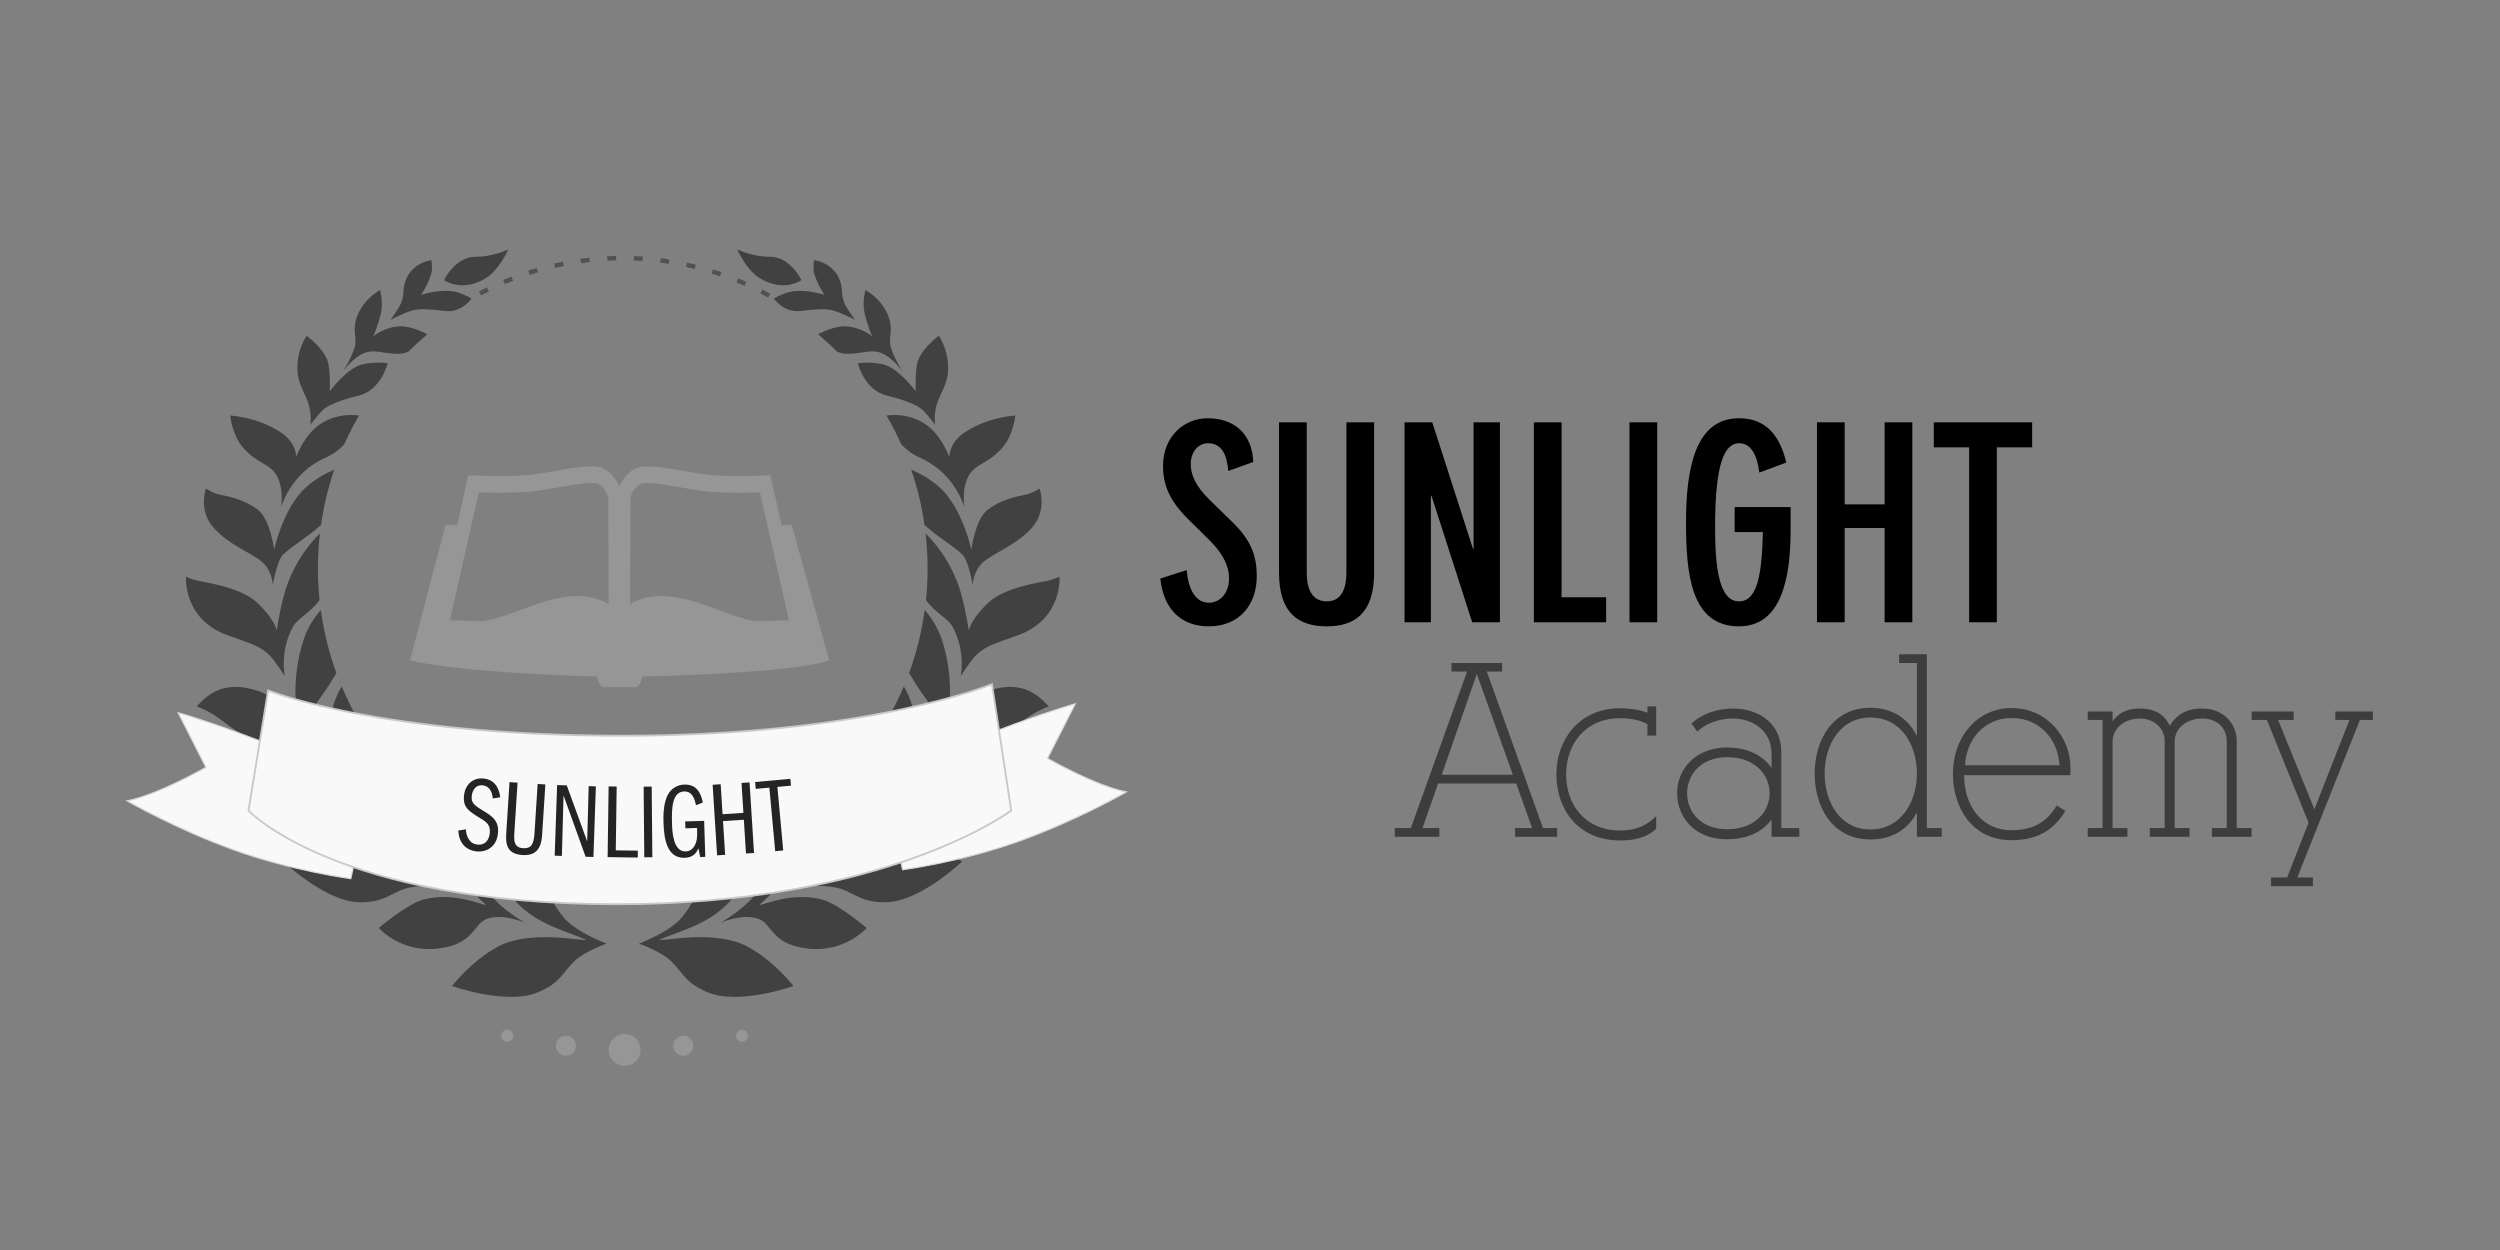 <?xml version="1.0" encoding="utf-8"?>
<!-- Generator: Adobe Illustrator 17.1.0, SVG Export Plug-In . SVG Version: 6.00 Build 0)  -->
<!DOCTYPE svg PUBLIC "-//W3C//DTD SVG 1.1//EN" "http://www.w3.org/Graphics/SVG/1.1/DTD/svg11.dtd">
<svg version="1.1" id="Sunlight_Academy" xmlns="http://www.w3.org/2000/svg" xmlns:xlink="http://www.w3.org/1999/xlink" x="0px"
	 y="0px" viewBox="0 0 1000 500" enable-background="new 0 0 1000 500" xml:space="preserve">
<rect x="0" y="0" width="1000" height="500" fill="#808080" stroke="none"/>
<g>
	<g>
		<path fill="#414141" d="M347.359,299.478c1.38,4.453,2.418,9.336,2.277,13.744c-0.608,19.037-12.74,27.076-21.32,36.481
			c2.143-0.429,18.927-13.106,33.49-12.012c12.047,0.902,23.088,6.865,23.088,6.865s-16.718,16.002-30.275,16.329
			c-10.066,0.251-12.888-3.767-18.746-5.485c-5.169-1.523-14.327-1.059-14.327-1.059s9.163-8.97,11.322-16.389
			c2.152-7.419,1.521-12.994,0.27-21.002c-0.066-0.418-0.089-0.812-0.143-1.227C338.245,310.744,343.061,305.318,347.359,299.478z"
			/>
		<path fill="#414141" d="M365.413,284.741c2.502,14.207-2.932,28.676-6.298,35.896c2.685-1.805,10.297-10.395,22.097-12.329
			c6.722-1.101,20.898,3.081,20.898,3.081s-3.807,12.552-18.033,17.124c-14.224,4.579-17-3.248-22.947-2.757
			c-6.95,0.575-13.23,7.656-13.23,7.656s8.764-11.876,8.461-19.828c-0.207-5.325-3.248-10.618-5.504-19.124
			c4.14-6.255,7.732-12.904,10.675-19.897C363.279,277.496,364.736,280.894,365.413,284.741z"/>
		<path fill="#414141" d="M376.725,255.807c5.424,16.197,2.537,31.439,2.537,31.439s7.36-8.733,17.741-11.486
			c10.381-2.753,16.873,0.39,22.459,6.802c-0.019,0.014-0.033,0.021-0.05,0.035c-10.336,4-11.923,8.736-21.323,12.594
			c-10.114,4.157-13.083,2.927-16.045,3.959c-8.668,3.021-13.137,10.109-13.803,10.775c0.723-0.725,8.145-13.193,7.606-19.48
			c-0.535-6.213-4.851-8.593-12.207-21.222c2.945-8.043,5.035-16.49,6.232-25.222C372.468,246.953,375.066,250.859,376.725,255.807z
			"/>
		<path fill="#414141" d="M370.223,213.356c3.751,3.711,8.822,9.886,12.416,18.755c2.636,6.506,4.091,15.35,4.882,20.03
			c0,0,0.862-4.697,8.178-11.385c6.276-5.736,20.264-7.816,23.102-8.402c2.61-0.533,5.018-1.683,5.018-1.683
			s1.296,16.911-16.498,23.379c-9.794,3.554-12.374,4.025-16.542,7.667c-2.091,1.826-6.482,8.684-6.482,8.684
			s2.061-9.653-3.119-19.438c-2.056-3.886-6.708-5.346-10.802-10.938c0.434-4.185,0.664-8.429,0.664-12.73
			C371.04,222.577,370.743,217.932,370.223,213.356z"/>
		<path fill="#414141" d="M377.772,196.902c7.872,8.907,10.742,22.978,10.742,22.978s1.594-12.252,6.548-15.981
			c5.518-4.154,11.371-5.241,14.924-5.976c3.182-0.665,5.837-2.516,5.837-2.516s3.192,8.649-3.046,15.678
			c-6.243,7.022-15,9.925-19.31,13.594c-4.314,3.673-4.396,9.339-4.396,9.339s-1.606-9.691-4.058-12.102
			c-3.666-3.6-9.484-6.761-15.214-11.904c-1.085-7.649-2.891-15.061-5.328-22.184C367.896,189.326,373.749,192.344,377.772,196.902z
			"/>
		<path fill="#414141" d="M369.933,169.529c4.677,3.028,7.675,8.165,9.816,13.2c0.045-1.366,0.41-6.248,6.804-10.22
			c9.559-5.931,19.581-6.293,19.581-6.293s-0.76,7.945-5.356,13.082c-4.786,5.339-8.755,5.826-11.743,8.893
			c-4.844,4.972-3.304,14.747-3.304,14.747s-3.556-13.576-17.655-19.814c-3.228-1.429-5.685-3.366-7.583-5.415
			c-1.76-3.948-3.721-7.778-5.874-11.489C355.069,166.135,362.664,164.825,369.933,169.529z"/>
		<path fill="#414141" d="M374.051,169.895c0,0-1.502-2.07-4.503-5.422c-3-3.352-12.106-5.541-15.118-6.328
			c-8.764-2.265-11.266-12.841-11.266-12.841s4.476-0.784,9.994,0.422c6.173,1.338,13.132,10.768,13.132,10.768
			s-0.395-9.039,1.033-12.576c2.089-5.182,8.224-9.601,8.224-9.601s4.105,5.67,3.673,14.033c-0.288,5.541-3.117,8.91-4.486,13.364
			C373.409,166.048,374.051,169.895,374.051,169.895z"/>
		<path fill="#414141" d="M338.217,130.528c6.37,0.268,10.651,4.018,10.651,4.018s-2.265-5.293-3.113-9.646
			c-0.847-4.363,0.409-8.872,0.409-8.872s6.506,3.345,9.213,10.51c2.07,5.478-0.099,8.649,0.906,12.204
			c1.335,4.708,4.849,10.015,5.004,10.116c-0.057-0.035-4.119-5.9-9.013-7.747c-3.819-1.443-7.585,0.355-13.103,0.425
			c-1.564,0.021-2.941-0.324-4.213-0.798c-2.476-2.453-5.058-4.798-7.734-7.035C328.255,133.156,333.799,130.344,338.217,130.528z"
			/>
		<path fill="#414141" d="M320.008,124.413c-6.591,0.694-10.437-4.986-10.437-4.986s3.337-2.028,6.635-2.729
			c6.075-1.293,13.624,1.272,13.624,1.272s-2.56-3.405-4.128-8.468c-0.655-2.119-0.064-5.422-0.064-5.422s7.046,0.704,9.973,7.259
			c2.031,4.544,0.376,6.21,2.434,10.475c1.129,2.331,3.969,6.109,3.969,6.109s-5.021-2.638-8.576-3.666
			C329.88,123.228,325.988,123.786,320.008,124.413z"/>
		<path fill="#414141" d="M304.013,111.352c-5.52-3.307-9.128-11.597-9.128-11.597s5.903,2.972,12.984,2.948
			c8.39-0.035,12.677,9.342,12.677,9.342S313.664,117.137,304.013,111.352z"/>
		<path fill="#414141" d="M298.033,351.4c-8.339,17.124-22.699,19.493-34.373,24.567c2.122,0.488,22.63-4.213,35.474,2.746
			c10.618,5.75,18.256,15.705,18.256,15.705s-21.797,7.76-34.303,2.52c-9.294-3.892-9.552-7.611-14.869-12.677
			c-3.889-3.718-12.641-6.827-12.641-6.827s12.034-4.436,17.042-10.325c5.004-5.886,6.701-11.235,8.833-19.054
			c0.336-1.234,0.711-2.408,1.115-3.537c6.605-1.878,12.991-4.276,19.086-7.189C301.112,342.134,300.049,347.267,298.033,351.4z"/>
		<path fill="#414141" d="M324.088,331.868c-3.533,13.988-14.406,24.968-20.441,30.174c3.192-0.547,13.65-5.269,25.208-2.209
			c6.586,1.749,17.807,11.36,17.807,11.36s-8.604,9.897-23.456,8.252c-14.859-1.645-14.183-9.917-19.81-11.904
			c-6.579-2.314-15.2,1.575-15.2,1.575s12.852-7.252,15.821-14.636c1.998-4.955,1.383-11.054,2.823-19.786
			c6.377-3.436,12.395-7.436,18.027-11.907C325.045,325.672,324.878,328.739,324.088,331.868z"/>
	</g>
	<g>
		<path fill="#414141" d="M150.838,299.478c-1.38,4.453-2.418,9.336-2.277,13.744c0.608,19.037,12.74,27.076,21.32,36.481
			c-2.143-0.429-18.927-13.106-33.49-12.012c-12.047,0.902-23.088,6.865-23.088,6.865s16.718,16.002,30.275,16.329
			c10.066,0.251,12.888-3.767,18.746-5.485c5.169-1.523,14.327-1.059,14.327-1.059s-9.163-8.97-11.322-16.389
			c-2.152-7.419-1.521-12.994-0.27-21.002c0.066-0.418,0.089-0.812,0.143-1.227C159.952,310.744,155.137,305.318,150.838,299.478z"
			/>
		<path fill="#414141" d="M132.784,284.741c-2.502,14.207,2.932,28.676,6.298,35.896c-2.685-1.805-10.297-10.395-22.097-12.329
			c-6.722-1.101-20.898,3.081-20.898,3.081s3.807,12.552,18.033,17.124c14.224,4.579,17-3.248,22.947-2.757
			c6.95,0.575,13.23,7.656,13.23,7.656s-8.764-11.876-8.461-19.828c0.207-5.325,3.248-10.618,5.504-19.124
			c-4.14-6.255-7.732-12.904-10.675-19.897C134.918,277.496,133.462,280.894,132.784,284.741z"/>
		<path fill="#414141" d="M121.473,255.807c-5.424,16.197-2.537,31.439-2.537,31.439s-7.36-8.733-17.741-11.486
			c-10.381-2.753-16.873,0.39-22.459,6.802c0.019,0.014,0.033,0.021,0.05,0.035c10.336,4,11.923,8.736,21.323,12.594
			c10.114,4.157,13.083,2.927,16.045,3.959c8.668,3.021,13.137,10.109,13.803,10.775c-0.723-0.725-8.145-13.193-7.606-19.48
			c0.535-6.213,4.851-8.593,12.207-21.222c-2.945-8.043-5.035-16.49-6.232-25.222C125.729,246.953,123.131,250.859,121.473,255.807z
			"/>
		<path fill="#414141" d="M127.975,213.356c-3.751,3.711-8.822,9.886-12.416,18.755c-2.636,6.506-4.091,15.35-4.882,20.03
			c0,0-0.862-4.697-8.178-11.385c-6.276-5.736-20.264-7.816-23.102-8.402c-2.61-0.533-5.018-1.683-5.018-1.683
			s-1.296,16.911,16.498,23.379c9.794,3.554,12.374,4.025,16.542,7.667c2.091,1.826,6.482,8.684,6.482,8.684
			s-2.061-9.653,3.119-19.438c2.056-3.886,6.708-5.346,10.802-10.938c-0.434-4.185-0.664-8.429-0.664-12.73
			C127.158,222.577,127.454,217.932,127.975,213.356z"/>
		<path fill="#414141" d="M120.426,196.902c-7.872,8.907-10.742,22.978-10.742,22.978s-1.594-12.252-6.548-15.981
			c-5.518-4.154-11.371-5.241-14.924-5.976c-3.182-0.665-5.837-2.516-5.837-2.516s-3.192,8.649,3.046,15.678
			c6.243,7.022,15,9.925,19.31,13.594c4.314,3.673,4.396,9.339,4.396,9.339s1.606-9.691,4.058-12.102
			c3.666-3.6,9.484-6.761,15.214-11.904c1.085-7.649,2.891-15.061,5.328-22.184C130.301,189.326,124.449,192.344,120.426,196.902z"
			/>
		<path fill="#414141" d="M128.264,169.529c-4.677,3.028-7.675,8.165-9.817,13.2c-0.045-1.366-0.41-6.248-6.804-10.22
			c-9.559-5.931-19.581-6.293-19.581-6.293s0.76,7.945,5.356,13.082c4.786,5.339,8.755,5.826,11.743,8.893
			c4.844,4.972,3.304,14.747,3.304,14.747s3.556-13.576,17.655-19.814c3.228-1.429,5.685-3.366,7.583-5.415
			c1.76-3.948,3.721-7.778,5.873-11.489C143.128,166.135,135.534,164.825,128.264,169.529z"/>
		<path fill="#414141" d="M124.147,169.895c0,0,1.502-2.07,4.503-5.422c3-3.352,12.106-5.541,15.118-6.328
			c8.764-2.265,11.266-12.841,11.266-12.841s-4.476-0.784-9.994,0.422c-6.173,1.338-13.132,10.768-13.132,10.768
			s0.395-9.039-1.033-12.576c-2.089-5.182-8.224-9.601-8.224-9.601s-4.105,5.67-3.673,14.033c0.288,5.541,3.117,8.91,4.486,13.364
			C124.788,166.048,124.147,169.895,124.147,169.895z"/>
		<path fill="#414141" d="M159.98,130.528c-6.37,0.268-10.651,4.018-10.651,4.018s2.265-5.293,3.113-9.646
			c0.847-4.363-0.409-8.872-0.409-8.872s-6.506,3.345-9.213,10.51c-2.07,5.478,0.099,8.649-0.906,12.204
			c-1.335,4.708-4.849,10.015-5.004,10.116c0.057-0.035,4.119-5.9,9.013-7.747c3.819-1.443,7.585,0.355,13.103,0.425
			c1.564,0.021,2.941-0.324,4.213-0.798c2.476-2.453,5.058-4.798,7.734-7.035C169.943,133.156,164.399,130.344,159.98,130.528z"/>
		<path fill="#414141" d="M178.19,124.413c6.591,0.694,10.437-4.986,10.437-4.986s-3.337-2.028-6.635-2.729
			c-6.075-1.293-13.624,1.272-13.624,1.272s2.56-3.405,4.128-8.468c0.655-2.119,0.064-5.422,0.064-5.422s-7.046,0.704-9.973,7.259
			c-2.031,4.544-0.376,6.21-2.434,10.475c-1.129,2.331-3.969,6.109-3.969,6.109s5.021-2.638,8.576-3.666
			C168.318,123.228,172.21,123.786,178.19,124.413z"/>
		<path fill="#414141" d="M194.185,111.352c5.52-3.307,9.128-11.597,9.128-11.597s-5.903,2.972-12.984,2.948
			c-8.39-0.035-12.677,9.342-12.677,9.342S184.534,117.137,194.185,111.352z"/>
		<path fill="#414141" d="M200.164,351.4c8.339,17.124,22.699,19.493,34.373,24.567c-2.122,0.488-22.63-4.213-35.474,2.746
			c-10.618,5.75-18.256,15.705-18.256,15.705s21.797,7.76,34.303,2.52c9.294-3.892,9.552-7.611,14.869-12.677
			c3.889-3.718,12.641-6.827,12.641-6.827s-12.034-4.436-17.042-10.325c-5.004-5.886-6.701-11.235-8.833-19.054
			c-0.336-1.234-0.711-2.408-1.115-3.537c-6.605-1.878-12.991-4.276-19.086-7.189C197.086,342.134,198.148,347.267,200.164,351.4z"
			/>
		<path fill="#414141" d="M174.109,331.868c3.533,13.988,14.406,24.968,20.441,30.174c-3.192-0.547-13.65-5.269-25.208-2.209
			c-6.586,1.749-17.807,11.36-17.807,11.36s8.604,9.897,23.456,8.252c14.859-1.645,14.183-9.917,19.81-11.904
			c6.579-2.314,15.2,1.575,15.2,1.575s-12.852-7.252-15.821-14.636c-1.998-4.955-1.383-11.054-2.823-19.786
			c-6.377-3.436-12.395-7.436-18.027-11.907C173.152,325.672,173.32,328.739,174.109,331.868z"/>
	</g>
</g>
<g>
	<path fill="#515151" d="M307.25,119.019c-1.025-0.565-2.059-1.115-3.103-1.648l0.815-1.589c1.058,0.544,2.107,1.101,3.148,1.673
		L307.25,119.019z M192.437,118.17l-0.836-1.575c1.051-0.559,2.112-1.101,3.18-1.629l0.791,1.599
		C194.518,117.086,193.474,117.621,192.437,118.17z M297.801,114.347c-1.068-0.472-2.145-0.929-3.232-1.369l0.673-1.652
		c1.101,0.448,2.195,0.911,3.281,1.39L297.801,114.347z M201.968,113.635l-0.697-1.641c1.098-0.465,2.202-0.913,3.314-1.345
		l0.645,1.662C204.135,112.736,203.048,113.177,201.968,113.635z M287.984,110.525c-1.105-0.376-2.216-0.735-3.337-1.08l0.526-1.704
		c1.134,0.348,2.263,0.714,3.385,1.094L287.984,110.525z M211.863,109.953l-0.551-1.697c1.131-0.368,2.27-0.716,3.417-1.051
		l0.498,1.714C214.098,109.248,212.976,109.593,211.863,109.953z M277.865,107.575c-1.136-0.279-2.279-0.538-3.429-0.784
		l0.373-1.746c1.167,0.249,2.328,0.516,3.481,0.798L277.865,107.575z M222.043,107.153l-0.397-1.739
		c1.16-0.265,2.326-0.512,3.497-0.744l0.345,1.749C224.334,106.648,223.186,106.892,222.043,107.153z M267.517,105.522
		c-1.159-0.176-2.321-0.338-3.486-0.483l0.22-1.77c1.183,0.148,2.363,0.31,3.535,0.49L267.517,105.522z M232.431,105.256
		l-0.244-1.767c1.178-0.162,2.361-0.308,3.549-0.436l0.192,1.774C234.757,104.954,233.592,105.097,232.431,105.256z
		 M257.028,104.381c-1.167-0.077-2.34-0.136-3.516-0.178l0.066-1.784c1.194,0.045,2.38,0.105,3.565,0.181L257.028,104.381z
		 M242.948,104.275l-0.091-1.781c1.188-0.061,2.38-0.103,3.575-0.127l0.038,1.784C245.293,104.176,244.119,104.217,242.948,104.275z
		"/>
</g>
<g>
	<path fill="#969696" d="M256.22,419.968c0,3.513-2.847,6.363-6.367,6.363c-3.513,0-6.363-2.85-6.363-6.363
		c0-3.516,2.85-6.363,6.363-6.363C253.373,413.605,256.22,416.452,256.22,419.968z"/>
	<circle fill="#969696" cx="273.324" cy="418.309" r="4.016"/>
	<path fill="#969696" d="M299.202,414.306c0,1.331-1.08,2.404-2.408,2.404c-1.331,0-2.411-1.073-2.411-2.404
		c0-1.331,1.08-2.411,2.411-2.411C298.122,411.894,299.202,412.975,299.202,414.306z"/>
	<path fill="#969696" d="M205.329,414.302c0,1.331-1.08,2.408-2.408,2.408c-1.331,0-2.411-1.077-2.411-2.408
		c0-1.328,1.08-2.408,2.411-2.408C204.248,411.894,205.329,412.974,205.329,414.302z"/>
	<path fill="#969696" d="M230.405,418.309c0,2.216-1.798,4.014-4.014,4.014c-2.223,0-4.022-1.798-4.022-4.014
		c0-2.216,1.798-4.014,4.022-4.014C228.607,414.295,230.405,416.094,230.405,418.309z"/>
</g>
<g>
	<path fill="#969696" d="M316.68,209.995h-4.067l-4.129-18.569l-0.283-1.303l-1.099,0.035c-0.124,0-12.191,0.505-21.032,0
		c-4.092-0.239-8.567-1.027-12.89-1.807c-5.04-0.904-10.258-1.825-14.777-1.825c-5.599,0-8.983,4.235-10.649,7.956
		c-1.666-3.721-5.041-7.956-10.649-7.956c-4.536,0-9.728,0.922-14.782,1.825c-4.315,0.78-8.784,1.569-12.895,1.807
		c-8.829,0.505-20.899,0-21.019,0l-1.094-0.035l-0.306,1.303l-4.115,18.569h-4.677l-14.212,54.126
		c20.282,5.168,74.852,6.495,74.852,6.495c0.169,1.736,1.329,4.252,2.773,4.252h12.447c1.426,0,2.595-2.516,2.755-4.252
		c0,0,60.615-1.199,74.857-6.495L316.68,209.995z M231.667,238.442c-0.213-0.009-0.408-0.009-0.62-0.009
		c-8.009,0-15.508,2.8-22.777,5.502l-0.035,0.017c-4.811,1.79-9.777,3.632-14.609,4.51c-0.057,0-0.221,0.017-0.598,0.017
		c-1.351,0-3.916-0.097-6.188-0.177c-2.893-0.106-5.13-0.177-6.893-0.203c1.555-6.866,4.736-20.926,11.57-51.144
		c2.205,0.062,5.231,0.115,8.514,0.115c3.711,0,6.963-0.072,9.665-0.23c4.372-0.258,8.983-1.063,13.431-1.861l0.022-0.009h0.035
		c5.046-0.913,9.811-1.754,13.923-1.754c1.922,0,3.455,0.841,4.695,2.56c0.842,1.169,1.312,2.454,1.524,3.136l0.133,42.701
		C239.958,239.585,236.008,238.531,231.667,238.442z M308.689,248.302c-2.286,0.08-4.855,0.177-6.211,0.177
		c-0.363,0-0.54-0.017-0.593-0.017c-4.828-0.868-9.798-2.72-14.609-4.51l-0.053-0.017c-7.256-2.702-14.768-5.502-22.759-5.502
		c-0.204,0-0.399,0-0.621,0.009c-4.35,0.089-8.301,1.143-11.8,3.172l0.132-42.701c0.221-0.682,0.691-1.967,1.541-3.136
		c1.24-1.719,2.764-2.56,4.686-2.56c4.111,0,8.877,0.85,13.936,1.754h0.035l0,0l0.026,0.009c4.447,0.797,9.046,1.603,13.413,1.861
		c2.693,0.159,5.954,0.23,9.665,0.23c3.279,0,6.309-0.054,8.514-0.115l1.444,6.343c5.732,25.381,8.646,38.263,10.135,44.801
		C313.801,248.125,311.577,248.196,308.689,248.302z"/>
</g>
<g>
	<path fill="#F9F9F9" stroke="#D9D9D9" stroke-width="0.5" d="M151.95,298.962c0,0-32.351,3.645-39.661,0.697
		c-6.13-2.474-11.728-4.607-16.683-6.426c-15.169-5.565-24.327-8.137-24.327-8.137l11.109,21.828c0,0-19.047,10.973-31.512,13.43
		c0,0,19.622,11.322,42.883,19.664c23.262,8.35,46.55,11.437,46.55,11.437l1.678-7.562L151.95,298.962z"/>
	<path fill="#F9F9F9" stroke="#D9D9D9" stroke-width="0.5" d="M349.427,295.394c0,0,32.348,3.645,39.659,0.697
		c6.133-2.474,11.729-4.607,16.685-6.426c15.169-5.565,24.327-8.137,24.327-8.137l-11.109,21.828c0,0,19.047,10.973,31.512,13.43
		c0,0-19.623,11.322-42.883,19.664c-23.264,8.35-46.549,11.437-46.549,11.437l-1.68-7.562L349.427,295.394z"/>
	<path fill="#F9F9F9" stroke="#C9C9C9" stroke-width="0.75" d="M404.492,324.219l-7.715-50.549c0,0-50.026,20.623-147.543,20.623
		c-97.516,0-141.978-18.135-141.978-18.135l-7.858,48.061c0,0,34.767,37.3,146.675,37.468
		C354.518,361.854,404.492,324.219,404.492,324.219z"/>
	<g>
		<path fill="#242424" d="M197.122,319.368c-0.146-1.164-0.563-4.91-4.108-5.241c-3.128-0.293-4.162,2.591-4.323,4.279
			c-0.272,2.915,1.096,3.765,5.366,6.384c3.263,2.009,5.562,3.844,5.123,8.531c-0.542,5.743-4.974,7.584-8.395,7.264
			c-1.223-0.115-3.941-0.669-5.614-2.828c-1.591-2.108-1.734-4.21-1.866-5.541l3.07-0.479c0.044,0.899,0.155,2.441,1.16,3.985
			c0.589,0.993,1.692,1.948,3.547,2.122c3.087,0.289,4.574-1.957,4.825-4.617c0.298-3.209-1.211-4.373-3.467-5.734
			c-4.877-2.971-7.293-4.434-6.851-9.165c0.434-4.602,3.711-7.32,7.766-6.938c5.743,0.538,6.489,5.764,6.75,7.534L197.122,319.368z"
			/>
		<path fill="#242424" d="M207.022,313.062l-1.26,19.666c-0.22,3.425-0.317,6.307,3.486,6.551c3.131,0.202,4.253-1.425,4.539-5.867
			l1.272-19.833l3.086,0.195l-1.26,19.666c-0.197,3.046-0.578,9.052-7.856,8.585c-6.976-0.448-6.752-5.274-6.483-9.459l1.261-19.708
			L207.022,313.062z"/>
		<path fill="#242424" d="M222.845,314.022l3.854,0.132l8.177,22.415l0.594-22.114l2.875,0.099l-0.972,28.251l-3.131-0.108
			l-8.825-24.517l-0.662,24.189l-2.882-0.099L222.845,314.022z"/>
		<path fill="#242424" d="M243.443,314.562l3.223,0.044l-0.355,25.534l8.823,0.122l-0.038,2.756l-12.047-0.167L243.443,314.562z"/>
		<path fill="#242424" d="M257.455,314.663l3.223-0.03l0.261,28.258l-3.223,0.03L257.455,314.663z"/>
		<path fill="#242424" d="M282.106,342.743l-2.032,0.063l-0.704-3.499c-0.551,1.291-1.708,3.703-5.436,3.818
			c-7.161,0.223-8.335-7.459-8.541-14.155c-0.188-6.016,0.627-11.174,3.903-13.608c1.408-1.063,2.924-1.49,4.405-1.537
			c5.464-0.171,6.788,4.157,7.433,7.191l-2.722,1.061c-0.537-2.274-1.363-5.598-4.753-5.494c-4.659,0.145-5.067,6.222-4.861,12.747
			c0.091,2.965,0.352,11.397,5.481,11.24c2.119-0.068,3.558-1.554,4.206-3.865c0.387-1.241,0.425-2.641,0.335-5.525l-4.659,0.146
			l-0.087-2.753l7.586-0.239L282.106,342.743z"/>
		<path fill="#242424" d="M297.362,325.151l-0.756-11.977l3.216-0.206l1.788,28.231l-3.216,0.204l-0.857-13.502l-8.335,0.528
			l0.857,13.501l-3.22,0.204l-1.788-28.231l3.216-0.204l0.76,11.979L297.362,325.151z"/>
		<path fill="#242424" d="M307.746,315.054l-5.447,0.5l-0.254-2.744l14.106-1.295l0.251,2.744l-5.447,0.5l2.335,25.417l-3.209,0.296
			L307.746,315.054z"/>
	</g>
</g>
<g>
	<path d="M491.292,188.379c-0.435-5.977-2.391-11.084-8.042-11.084c-4.347,0-6.955,3.912-6.955,8.368
		c0,4.021,1.739,8.585,7.498,14.236l9.02,8.802c7.607,7.39,9.889,13.475,9.889,21.843c0,10.976-6.629,19.996-19.235,19.996
		c-10.867,0-18.04-6.738-19.343-19.126l10.541-3.369c0.652,7.39,3.369,13.041,8.911,13.041c4.021,0,8.042-3.369,8.042-9.781
		c0-4.347-1.847-9.237-7.824-15.214l-8.694-8.585c-7.172-7.172-9.889-13.367-9.889-21.191c0-11.845,8.585-19.017,17.822-19.017
		c10.976,0,17.931,6.629,18.257,17.496L491.292,188.379z"/>
	<path d="M549.649,229.13c0,16.409-8.042,21.408-18.909,21.408c-11.085,0-19.126-4.999-19.126-21.408v-60.204h11.085v60.095
		c0,4.999,1.195,11.519,8.042,11.519c6.629,0,7.824-6.52,7.824-11.519v-60.095h11.084V229.13z"/>
	<path d="M572.906,168.926l16.301,50.641h0.217v-50.641h10.541v79.982H588.88l-16.301-50.641h-0.217v50.641h-10.541v-79.982H572.906
		z"/>
	<path d="M624.635,168.926v69.984h17.822v9.998H613.55v-79.982H624.635z"/>
	<path d="M651.803,168.926h11.085v79.982h-11.085V168.926z"/>
	<path d="M703.748,189.031c-0.978-7.39-3.477-11.737-8.15-11.737c-5.76,0-9.563,8.042-9.563,33.362
		c0,16.192,1.521,29.885,9.563,29.885c7.498,0,9.129-11.084,9.563-27.711h-11.302v-9.998h22.386v9.237
		c0,19.235-3.695,38.47-20.648,38.47c-19.235,0-21.191-20.974-21.191-41.621c0-22.06,3.912-41.621,21.191-41.621
		c11.085,0,16.409,7.281,18.909,17.713L703.748,189.031z"/>
	<path d="M726.787,168.926h11.084v32.819h15.975v-32.819h11.084v79.982h-11.084v-37.709h-15.975v37.709h-11.084V168.926z"/>
	<path d="M787.645,178.924h-14.127v-9.998h39.339v9.998h-14.127v69.984h-11.084V178.924z"/>
</g>
<g>
	<path fill="#3D3D3D" d="M575.73,334.719h-17.818v-3.505h6.426l22.491-62.605h-6.231v-3.408h20.252v3.408h-6.134l22.491,62.605
		h5.647v3.505H606.01v-3.505h6.815l-6.328-17.818h-31.254l-6.231,17.818h6.718V334.719z M576.703,309.891h28.43l-14.41-40.308
		L576.703,309.891z"/>
	<path fill="#3D3D3D" d="M648.068,287.303c-14.215,0-21.615,10.612-21.615,22.491c0,11.781,7.302,22.394,21.615,22.394
		c7.789,0,11.392-2.921,14.41-5.744v5.16c-2.629,2.044-5.842,4.576-14.41,4.576c-16.844,0-25.509-12.463-25.509-26.385
		c0-13.923,9.055-26.483,25.509-26.483c3.213,0,7.107,0.39,10.905,1.753v-2.531h3.505v11.683h-3.505v-4.576
		C655.565,287.887,652.06,287.303,648.068,287.303z"/>
	<path fill="#3D3D3D" d="M678.932,292.658l-2.337-3.213c3.894-3.895,10.418-6.036,16.552-6.036c10.905,0,19.375,6.426,19.375,17.331
		v30.475h7.205v3.505h-11.099v-6.815c-2.531,3.116-7.302,7.789-18.012,7.789c-12.949,0-19.765-9.055-19.765-18.402
		c0-9.639,7.4-18.304,19.96-18.304c9.25,0,14.897,3.992,17.818,8.179v-5.55c0-9.736-7.984-14.215-15.481-14.215
		C687.305,287.4,681.95,289.639,678.932,292.658z M690.81,331.7c11.392,0,17.039-7.205,17.039-14.41
		c0-7.205-5.647-14.409-17.039-14.409c-10.71,0-15.968,7.302-15.968,14.409C674.843,324.593,680.198,331.7,690.81,331.7z"/>
	<path fill="#3D3D3D" d="M776.686,334.719h-9.931v-9.736c-2.629,4.965-8.081,10.807-18.596,10.807
		c-15.189,0-22.296-12.949-22.296-26.385c0-13.242,7.107-26.288,22.296-26.288c10.32,0,16.065,5.939,18.596,11.391v-29.306h-7.107
		v-3.505h11.099v69.518h5.939V334.719z M748.159,287.011c-12.17,0-18.304,11.099-18.304,22.394c0,11.197,6.036,22.394,18.304,22.394
		c12.365,0,18.596-11.197,18.596-22.394C766.755,298.11,760.621,287.011,748.159,287.011z"/>
	<path fill="#3D3D3D" d="M822.736,322.159l3.408,2.239c-3.505,5.647-9.055,11.683-21.517,11.683
		c-15.773,0-23.465-13.047-23.465-26.483c0-14.799,9.639-26.385,23.465-26.385c14.702,0,23.562,12.268,23.562,23.854
		c0,1.266,0,2.142-0.097,3.018h-42.451c0,12.463,7.302,22.004,18.889,22.004C815.24,332.09,819.621,327.124,822.736,322.159z
		 M804.627,287.205c-11.391,0-18.304,9.347-18.596,18.889h37.777C823.223,295.968,816.116,287.205,804.627,287.205z"/>
	<path fill="#3D3D3D" d="M835.102,331.214h5.939v-43.23h-5.939v-3.408h9.931v3.992c1.753-2.629,4.869-5.16,10.905-5.16
		c7.984,0,10.71,4.284,11.976,6.913c1.655-2.726,4.868-6.913,12.949-6.913c8.471,0,13.826,5.939,13.826,13.144v34.662h5.939v3.505
		h-15.87v-3.505h5.939v-34.662c0-5.647-4.187-9.152-9.834-9.152c-5.647,0-11.002,3.505-11.002,9.25v34.564h5.939v3.505h-15.87
		v-3.505h5.939v-34.662c0-5.744-4.771-9.152-9.931-9.152c-5.647,0-10.905,3.505-10.905,9.347v34.467h5.939v3.505h-15.87V331.214z"/>
	<path fill="#3D3D3D" d="M911.249,287.984l14.507,35.732l14.021-35.732h-5.647v-3.408h14.994v3.408h-5.16l-25.023,62.994h6.231
		v3.505h-16.746v-3.505h6.426l8.568-21.907l-16.649-41.087h-6.134v-3.408h16.844v3.408H911.249z"/>
</g>
</svg>
